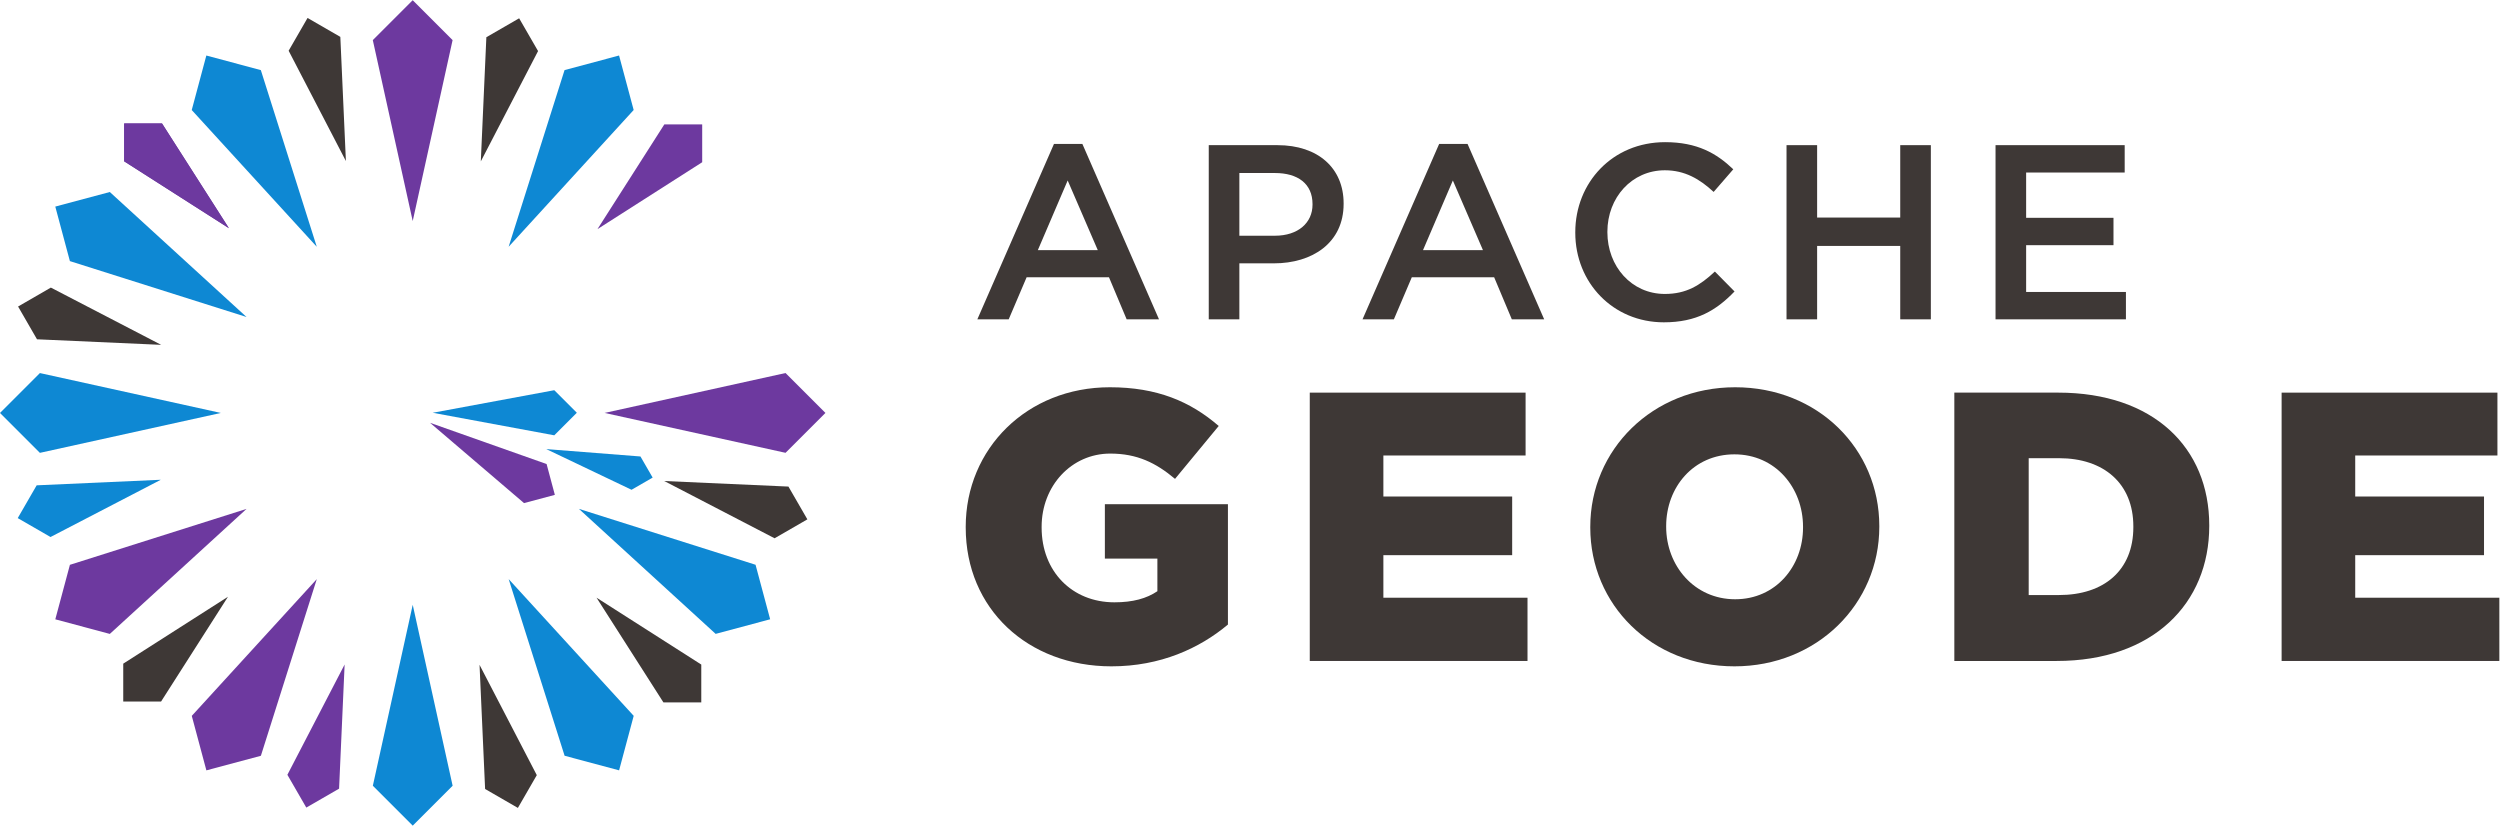 <?xml version="1.0" encoding="UTF-8" standalone="no"?>
<svg xmlns:dc="http://purl.org/dc/elements/1.1/" xmlns:cc="http://creativecommons.org/ns#" xmlns:rdf="http://www.w3.org/1999/02/22-rdf-syntax-ns#" xmlns:svg="http://www.w3.org/2000/svg" xmlns="http://www.w3.org/2000/svg" xmlns:sodipodi="http://sodipodi.sourceforge.net/DTD/sodipodi-0.dtd" xmlns:inkscape="http://www.inkscape.org/namespaces/inkscape" version="1.1" id="svg2" xml:space="preserve" width="235.973" height="77.933" viewBox="0 0 235.973 77.933" sodipodi:docname="Apache_Geode_logo.eps">
  <defs id="defs6" />
  <sodipodi:namedview pagecolor="#ffffff" bordercolor="#666666" borderopacity="1" objecttolerance="10" gridtolerance="10" guidetolerance="10" inkscape:pageopacity="0" inkscape:pageshadow="2" inkscape:window-width="640" inkscape:window-height="480" id="namedview4" />
  <g id="g10" inkscape:groupmode="layer" inkscape:label="ink_ext_XXXXXX" transform="matrix(1.333,0,0,-1.333,0,77.933)">
    <g id="g12" transform="scale(0.1)">
      <path d="m 184.699,534.988 39.61,-125.09 -88.539,96.829 10.339,38.601 38.59,-10.34" style="fill:#0e88d3;fill-opacity:1;fill-rule:nonzero;stroke:none" id="path14" />
      <path d="m 77.738,448.695 96.84,-88.531 -125.09,39.59 -10.34,38.601 38.59,10.34" style="fill:#0e88d3;fill-opacity:1;fill-rule:nonzero;stroke:none" id="path16" />
      <path d="M 28.25,320.48 156.379,292.238 28.25,263.98 0,292.23 28.25,320.48" style="fill:#0e88d3;fill-opacity:1;fill-rule:nonzero;stroke:none" id="path18" />
      <path d="M 264.008,28.25 292.25,156.379 320.508,28.25 292.258,0 264.008,28.25" style="fill:#0e88d3;fill-opacity:1;fill-rule:nonzero;stroke:none" id="path20" />
      <path d="M 399.789,49.5 360.18,174.59 448.719,77.762 438.379,39.16 399.789,49.5" style="fill:#0e88d3;fill-opacity:1;fill-rule:nonzero;stroke:none" id="path22" />
      <path d="m 506.754,135.797 -96.844,88.527 125.094,-39.59 10.34,-38.597 -38.59,-10.34" style="fill:#0e88d3;fill-opacity:1;fill-rule:nonzero;stroke:none" id="path24" />
      <path d="m 392.48,276.402 -86.078,15.961 86.078,15.981 15.973,-15.973 -15.973,-15.969" style="fill:#0e88d3;fill-opacity:1;fill-rule:nonzero;stroke:none" id="path26" />
      <path d="m 448.695,506.754 -88.531,-96.844 39.59,125.09 38.601,10.344 10.34,-38.59" style="fill:#0e88d3;fill-opacity:1;fill-rule:nonzero;stroke:none" id="path28" />
      <path d="m 25.965,240.988 87.906,3.942 -78.098,-40.543 -23.211,13.39 13.402,23.211" style="fill:#0e88d3;fill-opacity:1;fill-rule:nonzero;stroke:none" id="path30" />
      <path d="m 447.188,237.836 -60.391,28.809 66.711,-5.231 8.629,-14.949 -14.949,-8.629" style="fill:#0e88d3;fill-opacity:1;fill-rule:nonzero;stroke:none" id="path32" />
      <path d="m 320.48,556.238 -28.242,-128.129 -28.258,128.129 28.25,28.25 28.25,-28.25" style="fill:#6d399f;fill-opacity:1;fill-rule:nonzero;stroke:none" id="path34" />
      <path d="M 49.5,184.699 174.59,224.309 77.762,135.77 39.16,146.109 49.5,184.699" style="fill:#6d399f;fill-opacity:1;fill-rule:nonzero;stroke:none" id="path36" />
      <path d="M 135.797,77.738 224.324,174.578 184.734,49.488 146.137,39.148 135.797,77.738" style="fill:#6d399f;fill-opacity:1;fill-rule:nonzero;stroke:none" id="path38" />
      <path d="m 371.07,228.398 -66.558,56.86 82.531,-29.199 5.84,-21.813 -21.813,-5.848" style="fill:#6d399f;fill-opacity:1;fill-rule:nonzero;stroke:none" id="path40" />
      <path d="m 556.238,264.008 -128.129,28.242 128.129,28.258 28.25,-28.25 -28.25,-28.25" style="fill:#6d399f;fill-opacity:1;fill-rule:nonzero;stroke:none" id="path42" />
      <path d="m 114.715,497.223 47.371,-74.16 -74.172,47.359 v 26.801 h 26.801" style="fill:#6d399f;fill-opacity:1;fill-rule:nonzero;stroke:none" id="path44" />
      <path d="m 114.715,497.223 47.371,-74.16 -74.172,47.359 v 26.801 h 26.801" style="fill:#6d399f;fill-opacity:1;fill-rule:nonzero;stroke:none" id="path46" />
      <path d="M 203.492,36.012 244.031,114.121 240.102,26.199 216.891,12.801 203.492,36.012" style="fill:#6d399f;fill-opacity:1;fill-rule:nonzero;stroke:none" id="path48" />
      <path d="m 497.223,469.773 -74.16,-47.371 47.359,74.172 h 26.801 v -26.801" style="fill:#6d399f;fill-opacity:1;fill-rule:nonzero;stroke:none" id="path50" />
      <path d="m 240.988,558.527 3.942,-87.91 -40.543,78.098 13.39,23.211 23.211,-13.399" style="fill:#3e3836;fill-opacity:1;fill-rule:nonzero;stroke:none" id="path52" />
      <path d="m 36.012,380.996 78.109,-40.539 -87.922,3.93 -13.398,23.211 23.211,13.398" style="fill:#3e3836;fill-opacity:1;fill-rule:nonzero;stroke:none" id="path54" />
      <path d="m 87.266,114.715 74.16,47.371 -47.36,-74.172 H 87.266 v 26.801" style="fill:#3e3836;fill-opacity:1;fill-rule:nonzero;stroke:none" id="path56" />
      <path d="M 343.5,25.965 339.559,113.871 380.102,35.773 366.711,12.562 343.5,25.965" style="fill:#3e3836;fill-opacity:1;fill-rule:nonzero;stroke:none" id="path58" />
      <path d="m 469.773,87.266 -47.371,74.16 74.172,-47.36 V 87.266 h -26.801" style="fill:#3e3836;fill-opacity:1;fill-rule:nonzero;stroke:none" id="path60" />
      <path d="m 548.48,203.492 -78.113,40.539 87.922,-3.929 13.399,-23.211 -23.208,-13.399" style="fill:#3e3836;fill-opacity:1;fill-rule:nonzero;stroke:none" id="path62" />
      <path d="m 380.996,548.48 -40.539,-78.113 3.93,87.922 23.211,13.399 13.398,-23.208" style="fill:#3e3836;fill-opacity:1;fill-rule:nonzero;stroke:none" id="path64" />
      <path d="m 683.82,211.074 v 0.539 c 0,55.379 43.43,98.813 102.059,98.813 33.391,0 57,-10.043 77.09,-27.41 l -30.938,-37.461 c -13.57,11.398 -26.883,17.91 -45.883,17.91 -27.41,0 -48.578,-22.801 -48.578,-51.852 v -0.539 c 0,-30.941 21.442,-52.929 51.571,-52.929 13.031,0 22.8,2.71 30.398,7.871 v 23.066 h -37.187 v 38.551 h 87.136 v -85.231 c -20.09,-16.828 -47.777,-29.589 -82.519,-29.589 -59.18,0 -103.149,40.722 -103.149,98.261" style="fill:#3e3836;fill-opacity:1;fill-rule:nonzero;stroke:none" id="path66" />
      <path d="M 927.441,306.621 H 1080.26 V 262.113 H 979.563 v -29.05 h 91.197 V 191.531 H 979.563 V 161.402 H 1081.62 V 116.613 H 927.441 v 190.008" style="fill:#3e3836;fill-opacity:1;fill-rule:nonzero;stroke:none" id="path68" />
      <path d="m 1276.72,211.074 v 0.539 c 0,27.7 -19.54,51.313 -48.59,51.313 -29.05,0 -48.32,-23.352 -48.32,-50.762 v -0.551 c 0,-27.41 19.82,-51.3 48.86,-51.3 28.78,0 48.05,23.351 48.05,50.761 m -150.65,0 v 0.539 c 0,54.571 43.97,98.813 102.6,98.813 58.63,0 102.06,-43.703 102.06,-98.262 v -0.551 c 0,-54.55 -43.97,-98.8 -102.6,-98.8 -58.63,0 -102.06,43.703 -102.06,98.261" style="fill:#3e3836;fill-opacity:1;fill-rule:nonzero;stroke:none" id="path70" />
      <path d="m 1436.51,260.207 v -96.91 h 21.45 c 31.76,0 52.65,17.379 52.65,48.051 v 0.55 c 0,30.399 -20.89,48.309 -52.65,48.309 z m -52.66,46.422 h 73.56 c 67.59,0 106.95,-39.094 106.95,-93.922 v -0.539 c 0,-54.84 -39.9,-95.551 -108.04,-95.551 h -72.47 v 190.012" style="fill:#3e3836;fill-opacity:1;fill-rule:nonzero;stroke:none" id="path72" />
      <path d="m 1615.6,306.621 h 152.82 v -44.508 h -100.7 v -29.05 h 91.2 v -41.532 h -91.2 v -30.129 h 102.06 V 116.613 H 1615.6 v 190.008" style="fill:#3e3836;fill-opacity:1;fill-rule:nonzero;stroke:none" id="path74" />
      <path d="m 777.34,407.508 -21.32,49.34 -21.141,-49.34 z m -31.012,75.238 h 20.09 l 54.27,-124.219 h -22.911 l -12.507,29.778 h -58.321 l -12.691,-29.778 h -22.199 l 54.269,124.219" style="fill:#3e3836;fill-opacity:1;fill-rule:nonzero;stroke:none" id="path76" />
      <path d="m 902.785,417.73 c 16.391,0 26.61,9.161 26.61,22.02 v 0.359 c 0,14.442 -10.399,22.02 -26.61,22.02 H 877.586 V 417.73 Z m -46.871,64.129 h 48.633 c 28.898,0 46.867,-16.379 46.867,-41.23 v -0.348 c 0,-27.66 -22.199,-42.109 -49.34,-42.109 h -24.488 v -39.641 h -21.672 v 123.328" style="fill:#3e3836;fill-opacity:1;fill-rule:nonzero;stroke:none" id="path78" />
      <path d="m 1050.08,407.508 -21.32,49.34 -21.14,-49.34 z m -31.01,75.238 h 20.09 l 54.27,-124.219 h -22.91 l -12.51,29.778 h -58.319 l -12.687,-29.778 h -22.199 l 54.265,124.219" style="fill:#3e3836;fill-opacity:1;fill-rule:nonzero;stroke:none" id="path80" />
      <path d="m 1115.45,419.84 v 0.359 c 0,35.063 26.25,63.781 63.61,63.781 22.72,0 36.47,-7.929 48.27,-19.21 l -13.91,-16.032 c -9.87,9.16 -20.45,15.332 -34.54,15.332 -23.43,0 -40.7,-19.379 -40.7,-43.519 v -0.352 c 0,-24.14 17.09,-43.699 40.7,-43.699 15.15,0 24.84,5.988 35.42,15.859 l 13.92,-14.097 c -12.87,-13.391 -26.96,-21.852 -50.05,-21.852 -35.94,0 -62.72,28.012 -62.72,63.43" style="fill:#3e3836;fill-opacity:1;fill-rule:nonzero;stroke:none" id="path82" />
      <path d="m 1265.03,481.863 h 21.67 v -51.269 h 58.85 v 51.269 h 21.68 v -123.34 h -21.68 v 51.981 h -58.85 v -51.981 h -21.67 v 123.34" style="fill:#3e3836;fill-opacity:1;fill-rule:nonzero;stroke:none" id="path84" />
      <path d="m 1413.03,481.863 h 91.45 V 462.48 h -69.78 v -32.07 h 61.85 v -19.379 h -61.85 v -33.129 h 70.66 v -19.379 h -92.33 v 123.34" style="fill:#3e3836;fill-opacity:1;fill-rule:nonzero;stroke:none" id="path86" />
    </g>
  </g>
</svg>